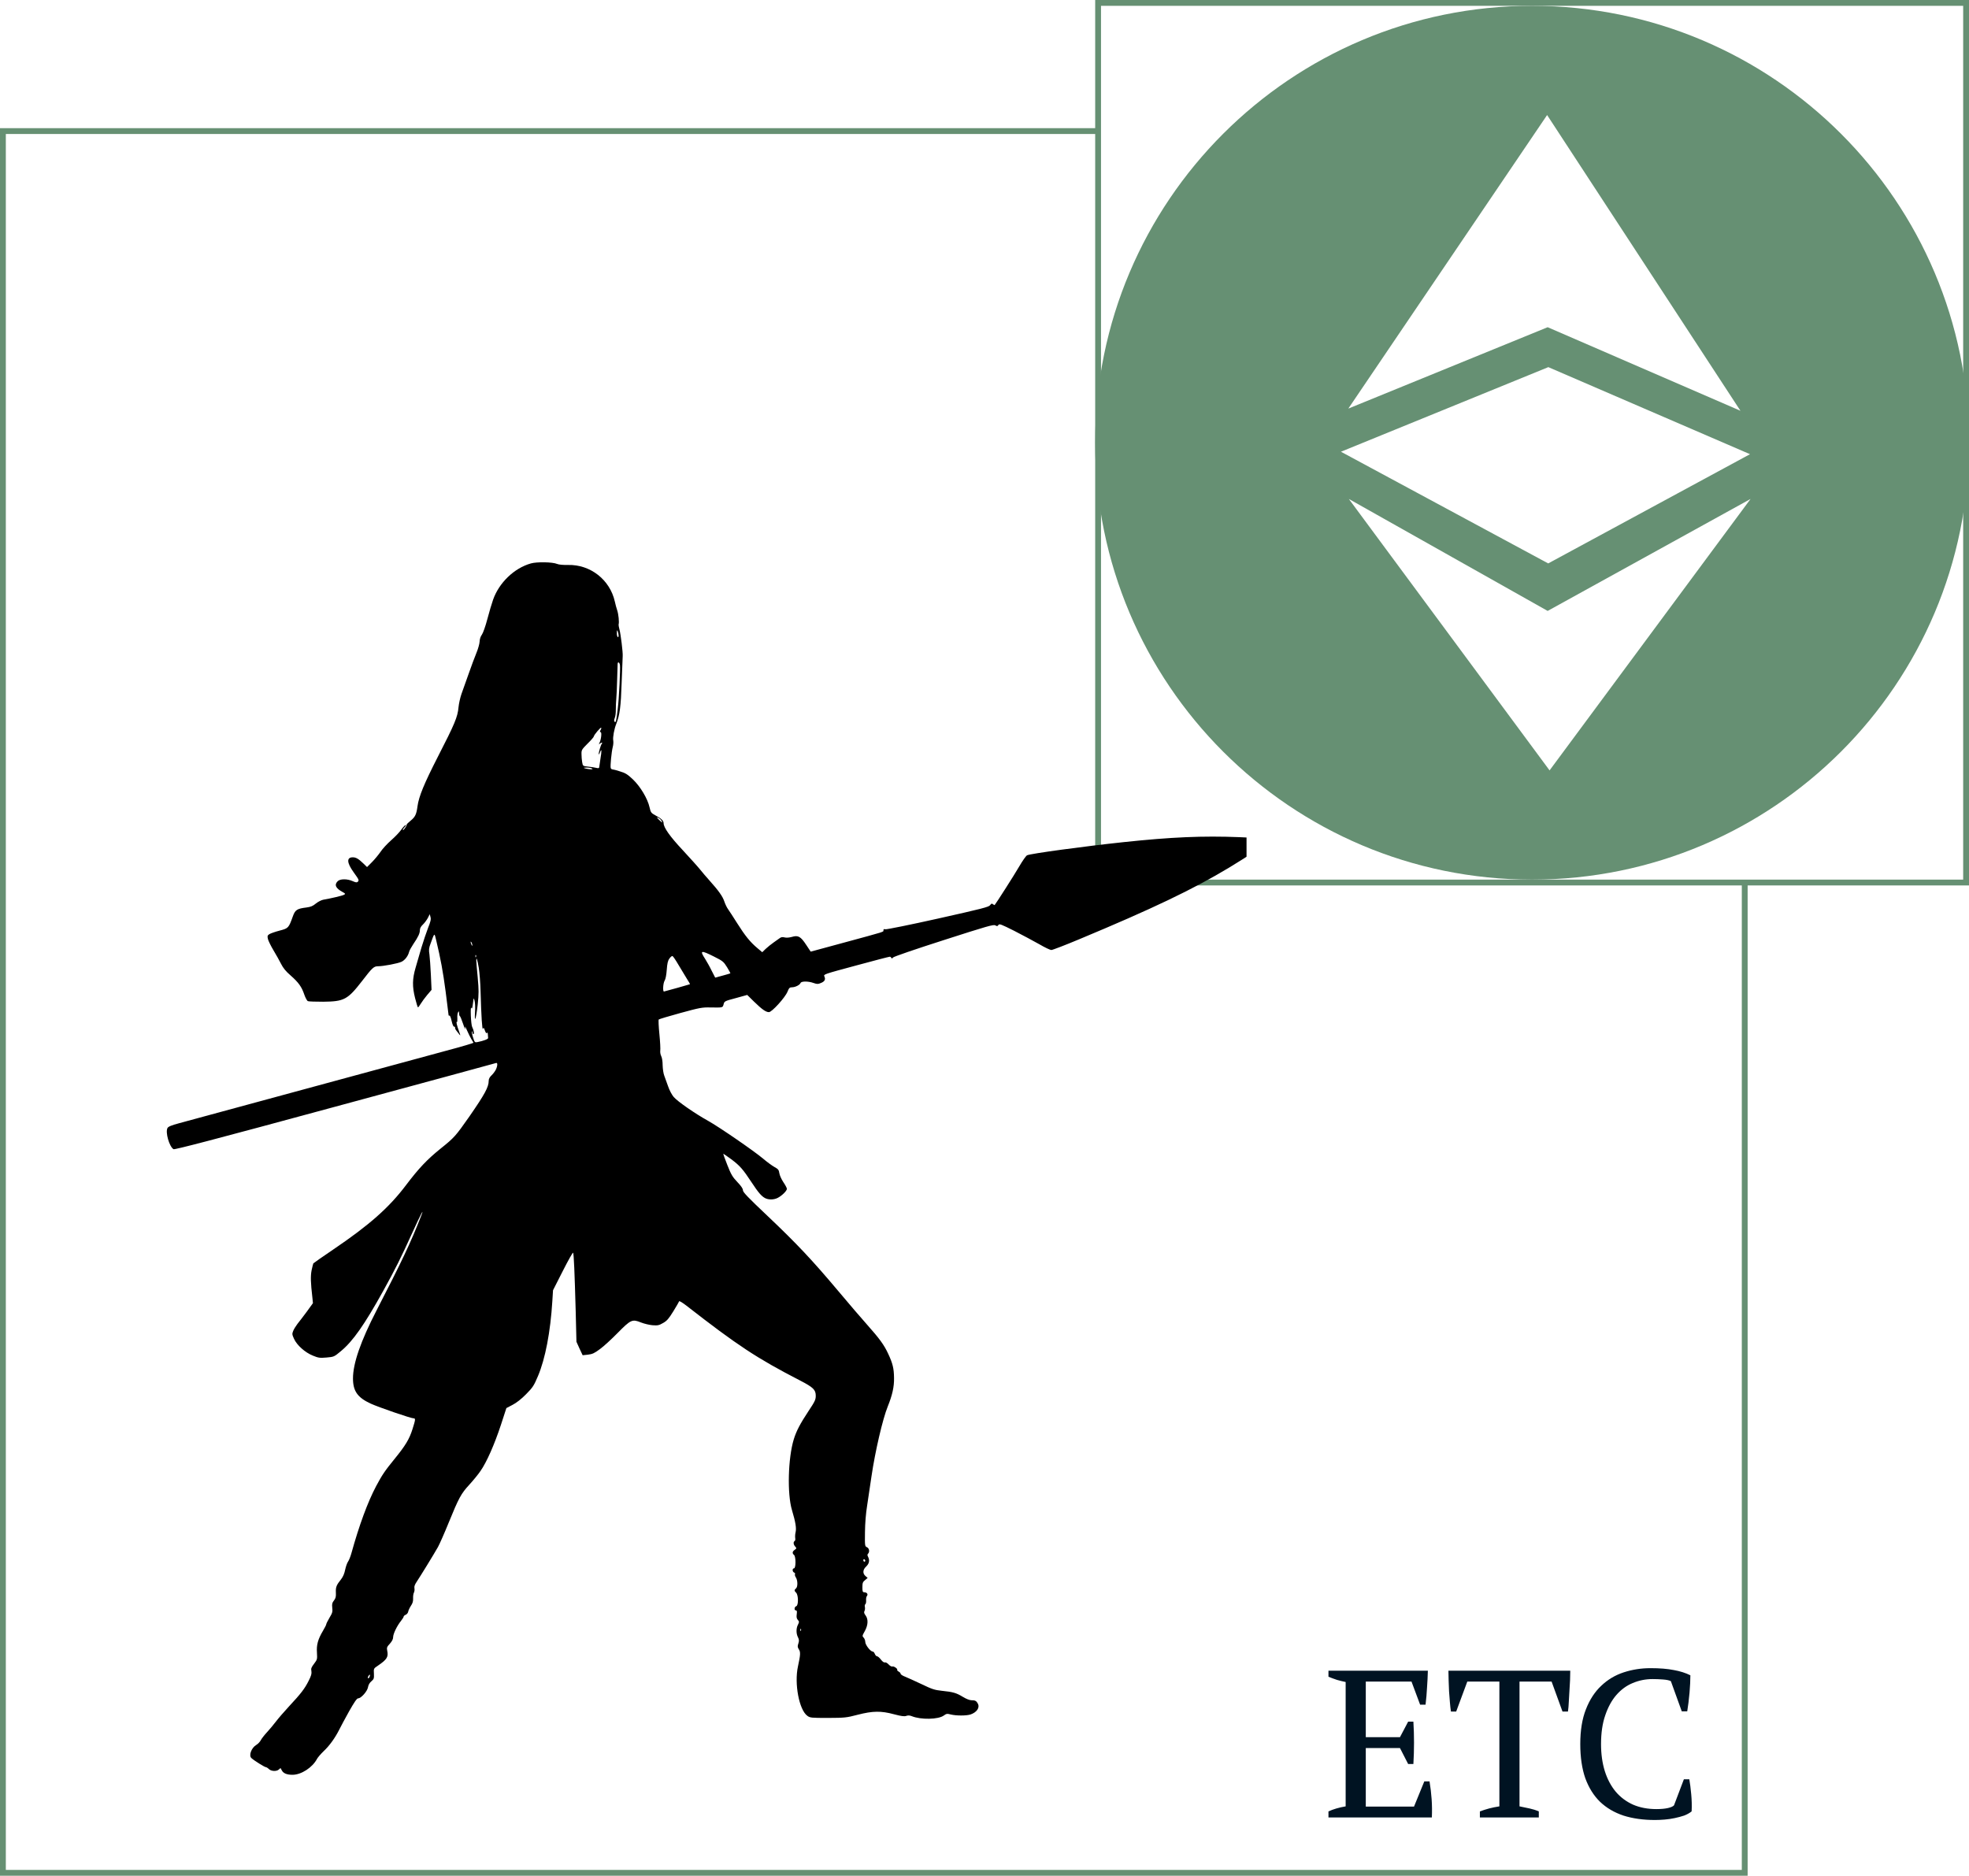 <svg width="338" height="322" viewBox="0 0 338 322" fill="none" xmlns="http://www.w3.org/2000/svg">
    <rect x="0.5" y="22.5" width="299" height="299" fill="white" stroke="#669073"/>
    <rect x="188.5" y="0.5" width="149" height="151" fill="white" stroke="#669073"/>
    <path d="M245.108 286.8C245.084 287.76 245.036 288.732 244.964 289.716C244.916 290.676 244.832 291.648 244.712 292.632H243.776L242.3 288.672H234.452V298.212H240.32L241.724 295.548H242.624C242.768 297.924 242.768 300.348 242.624 302.82H241.724L240.32 300.084H234.452V310.128H242.732L244.496 305.808H245.396C245.564 306.816 245.684 307.836 245.756 308.868C245.828 309.9 245.84 310.944 245.792 312H228.044V310.956C228.884 310.572 229.868 310.284 230.996 310.092V288.744C230.516 288.648 230.024 288.528 229.52 288.384C229.016 288.216 228.524 288.036 228.044 287.844V286.8H245.108ZM264.153 312H254.037V310.956C254.565 310.764 255.093 310.596 255.621 310.452C256.173 310.308 256.761 310.188 257.385 310.092V288.672H251.877L249.969 293.82H249.069C248.997 293.34 248.937 292.8 248.889 292.2C248.841 291.576 248.793 290.952 248.745 290.328C248.721 289.68 248.697 289.056 248.673 288.456C248.649 287.832 248.637 287.28 248.637 286.8H269.553C269.553 287.28 269.541 287.82 269.517 288.42C269.493 289.02 269.457 289.644 269.409 290.292C269.385 290.916 269.349 291.54 269.301 292.164C269.277 292.764 269.229 293.316 269.157 293.82H268.221L266.349 288.672H260.841V310.092C261.465 310.212 262.041 310.332 262.569 310.452C263.121 310.572 263.649 310.74 264.153 310.956V312ZM289.055 305.448H289.991C290.111 306.12 290.219 306.972 290.315 308.004C290.411 309.012 290.435 309.996 290.387 310.956C290.027 311.244 289.595 311.484 289.091 311.676C288.587 311.844 288.047 311.988 287.471 312.108C286.919 312.228 286.343 312.312 285.743 312.36C285.167 312.408 284.615 312.432 284.087 312.432C282.071 312.432 280.271 312.18 278.687 311.676C277.103 311.148 275.759 310.356 274.655 309.3C273.575 308.244 272.735 306.9 272.135 305.268C271.559 303.612 271.271 301.656 271.271 299.4C271.271 297.048 271.595 295.056 272.243 293.424C272.891 291.768 273.767 290.424 274.871 289.392C275.975 288.336 277.259 287.568 278.723 287.088C280.187 286.608 281.723 286.368 283.331 286.368C284.915 286.368 286.247 286.476 287.327 286.692C288.407 286.884 289.355 287.184 290.171 287.592C290.171 287.976 290.159 288.432 290.135 288.96C290.111 289.464 290.075 290.004 290.027 290.58C289.979 291.156 289.919 291.72 289.847 292.272C289.775 292.824 289.703 293.328 289.631 293.784H288.695L286.823 288.6C286.559 288.456 286.115 288.36 285.491 288.312C284.891 288.264 284.291 288.24 283.691 288.24C282.491 288.24 281.351 288.468 280.271 288.924C279.215 289.356 278.279 290.04 277.463 290.976C276.671 291.888 276.035 293.052 275.555 294.468C275.075 295.86 274.835 297.504 274.835 299.4C274.835 301.104 275.051 302.652 275.483 304.044C275.915 305.412 276.539 306.588 277.355 307.572C278.171 308.532 279.167 309.276 280.343 309.804C281.519 310.308 282.851 310.56 284.339 310.56C285.131 310.56 285.791 310.5 286.319 310.38C286.847 310.26 287.195 310.104 287.363 309.912L289.055 305.448Z" fill="#001322"/>
    <path d="M263 151C304.421 151 338 117.421 338 76C338 34.579 304.421 1 263 1C221.579 1 188 34.579 188 76C188 117.421 221.579 151 263 151Z" fill="#669073"/>
    <path d="M231.453 70.141L265.672 56.172L298.766 70.516L265.578 19.75L231.453 70.141ZM231.547 85.656L265.672 104.875L300.5 85.656L266 132.25L231.547 85.656ZM265.766 63.016L300.406 77.969L265.766 96.719L230.188 77.547L265.812 63.016H265.766Z" fill="white"/>
    <g clip-path="url(#clip0)">
        <g filter="url(#filter0_d)">
            <path d="M81.126 96.723C78.271 97.527 75.679 100.02 74.646 102.941C74.416 103.58 73.973 105.09 73.661 106.271C73.35 107.469 72.923 108.666 72.726 108.945C72.496 109.241 72.349 109.7 72.332 110.127C72.316 110.52 72.07 111.39 71.791 112.063C71.512 112.735 70.905 114.359 70.446 115.672C69.986 116.984 69.428 118.543 69.215 119.134C69.002 119.741 68.772 120.774 68.707 121.43C68.559 123.088 68.05 124.285 65.179 129.88C62.8 134.539 61.898 136.721 61.668 138.411C61.488 139.789 61.275 140.232 60.52 140.855C60.11 141.184 59.798 141.495 59.814 141.561C59.864 141.741 59.257 142.595 59.158 142.496C59.109 142.447 59.24 142.217 59.47 141.988C59.683 141.741 59.765 141.577 59.634 141.627C59.503 141.659 59.158 142.037 58.879 142.43C58.6 142.841 57.813 143.661 57.157 144.235C56.484 144.826 55.647 145.728 55.319 146.237C54.974 146.729 54.318 147.533 53.859 147.992L53.006 148.845L52.333 148.189C51.546 147.434 51.103 147.172 50.561 147.172C49.478 147.172 49.528 148.091 50.676 149.698C51.644 151.044 51.677 151.109 51.398 151.388C51.267 151.52 51.037 151.487 50.528 151.257C49.61 150.847 48.396 150.847 47.969 151.273C47.346 151.897 47.624 152.488 48.806 153.127C49.314 153.406 49.331 153.455 49.052 153.603C48.757 153.767 46.886 154.21 45.475 154.456C45.147 154.522 44.573 154.817 44.212 155.113C43.703 155.539 43.343 155.687 42.604 155.785C40.996 155.982 40.668 156.195 40.275 157.295C39.553 159.312 39.503 159.362 37.994 159.755C37.239 159.952 36.452 160.231 36.239 160.363C35.91 160.576 35.878 160.691 35.992 161.199C36.075 161.527 36.501 162.397 36.944 163.135C37.387 163.873 37.978 164.923 38.257 165.481C38.601 166.17 39.077 166.761 39.864 167.434C41.259 168.664 41.784 169.402 42.227 170.715C42.424 171.289 42.703 171.798 42.85 171.863C42.998 171.929 44.179 171.962 45.475 171.962C49.085 171.929 49.675 171.601 52.169 168.385C53.892 166.138 54.171 165.875 54.876 165.875C55.811 165.875 58.305 165.399 58.928 165.104C59.503 164.825 60.044 164.136 60.224 163.414C60.274 163.184 60.602 162.594 60.93 162.102C61.8 160.822 62.078 160.215 62.078 159.673C62.078 159.362 62.242 159.05 62.587 158.722C62.866 158.459 63.243 157.951 63.44 157.59L63.768 156.934L63.9 157.426C64.014 157.803 63.916 158.213 63.473 159.312C63.178 160.084 62.669 161.593 62.341 162.676C62.029 163.759 61.57 165.301 61.34 166.121C60.782 168.041 60.749 169.337 61.258 171.355C61.471 172.224 61.701 172.93 61.75 172.93C61.816 172.93 62.013 172.651 62.226 172.306C62.423 171.978 62.915 171.305 63.325 170.813L64.08 169.927L63.965 167.368C63.9 165.957 63.785 164.382 63.719 163.857C63.588 163.053 63.621 162.741 63.916 161.97C64.621 160.034 64.556 160.084 64.884 161.445C65.622 164.513 66.049 166.777 66.508 170.288C66.771 172.355 67 174.144 67 174.242C67 174.341 67.066 174.39 67.148 174.341C67.23 174.275 67.41 174.702 67.525 175.259C67.673 175.916 67.837 176.277 67.968 176.244C68.067 176.227 68.149 176.293 68.116 176.408C68.1 176.523 68.198 176.769 68.362 176.949C68.51 177.13 68.739 177.425 68.871 177.605C69.051 177.852 69.051 177.72 68.821 177.113C68.428 176.047 68.263 175.341 68.428 175.44C68.493 175.489 68.526 175.21 68.51 174.816C68.477 174.423 68.526 173.963 68.624 173.799C68.772 173.537 68.788 173.553 68.805 173.947C68.805 174.177 68.871 174.406 68.936 174.439C69.018 174.455 69.264 175.079 69.51 175.801C69.74 176.523 69.904 176.851 69.855 176.539C69.789 176.063 69.838 176.113 70.183 176.916C70.413 177.441 70.757 178.13 70.938 178.426L71.282 179L70.905 179.148C70.692 179.23 69.576 179.558 68.395 179.886C59.732 182.232 22.244 192.404 20.767 192.814C19.422 193.175 18.864 193.405 18.75 193.651C18.356 194.373 19.061 196.834 19.783 197.277C19.98 197.391 26.903 195.587 47.51 189.992C62.603 185.907 75.056 182.527 75.171 182.478C75.45 182.38 75.417 183.02 75.105 183.643C74.957 183.938 74.629 184.365 74.367 184.611C74.055 184.906 73.891 185.218 73.891 185.53C73.891 186.613 73.218 187.843 70.56 191.682C68.214 195.029 67.985 195.291 65.671 197.145C63.309 199.048 61.898 200.541 59.7 203.445C56.779 207.317 53.4 210.303 47.198 214.503C45.377 215.734 43.835 216.816 43.785 216.882C43.753 216.964 43.605 217.489 43.49 218.063C43.293 219.08 43.326 220.18 43.621 222.723L43.72 223.707L42.653 225.184C42.046 225.988 41.341 226.939 41.062 227.267C40.8 227.612 40.471 228.137 40.34 228.448C40.127 228.973 40.127 229.072 40.471 229.827C40.964 230.926 42.358 232.173 43.703 232.714C44.655 233.108 44.901 233.141 46.05 233.042C47.329 232.927 47.346 232.927 48.543 231.927C50.594 230.22 52.579 227.382 55.746 221.673C57.862 217.85 58.83 215.914 60.766 211.648C62.259 208.351 62.948 207.071 62.242 208.859C60.503 213.322 58.912 216.669 54.646 224.938C51.907 230.253 50.594 234.043 50.594 236.635C50.594 238.801 51.382 239.916 53.629 240.95C54.925 241.557 60.52 243.477 60.979 243.477C61.356 243.477 61.34 243.657 60.799 245.363C60.257 247.07 59.601 248.152 57.731 250.449C56.057 252.5 55.598 253.189 54.564 255.125C53.121 257.848 51.644 261.868 50.331 266.609C50.167 267.2 49.905 267.856 49.741 268.086C49.577 268.316 49.364 268.939 49.249 269.48C49.117 270.137 48.888 270.678 48.543 271.121C47.756 272.105 47.608 272.45 47.657 273.402C47.69 274.107 47.624 274.37 47.329 274.747C47.017 275.141 46.968 275.354 47.034 275.994C47.116 276.666 47.067 276.88 46.558 277.716C46.263 278.225 46 278.734 46 278.848C46 278.947 45.738 279.455 45.426 279.98C44.573 281.424 44.31 282.376 44.409 283.721C44.474 284.837 44.458 284.886 43.917 285.608C43.441 286.231 43.359 286.445 43.457 286.888C43.523 287.314 43.425 287.675 42.981 288.545C42.309 289.89 41.653 290.743 39.602 292.941C38.765 293.844 37.748 295.025 37.338 295.566C36.928 296.108 36.239 296.928 35.812 297.388C35.402 297.83 34.926 298.438 34.778 298.716C34.647 298.995 34.27 299.389 33.958 299.57C33.138 300.078 32.678 301.374 33.154 301.801C33.63 302.244 35.402 303.343 35.632 303.359C35.73 303.359 35.976 303.507 36.157 303.688C36.55 304.081 37.502 304.13 37.879 303.753C38.027 303.605 38.158 303.507 38.175 303.54C38.191 303.573 38.289 303.753 38.388 303.934C38.65 304.426 39.257 304.672 40.209 304.672C41.718 304.672 43.638 303.425 44.425 301.932C44.556 301.686 45.065 301.095 45.557 300.62C46.558 299.684 47.51 298.355 48.215 296.961C48.461 296.469 49.216 295.041 49.905 293.811C50.824 292.187 51.25 291.563 51.48 291.547C51.989 291.547 53.055 290.333 53.17 289.644C53.235 289.234 53.449 288.873 53.744 288.627C54.187 288.249 54.22 288.134 54.187 287.314C54.138 286.428 54.138 286.428 54.876 285.936C56.435 284.87 56.697 284.443 56.468 283.36C56.369 282.852 56.418 282.704 56.927 282.163C57.304 281.736 57.485 281.375 57.485 281.047C57.485 280.473 58.157 279.095 58.83 278.258C59.076 277.946 59.289 277.618 59.289 277.52C59.289 277.421 59.453 277.273 59.667 277.191C59.864 277.093 60.044 276.863 60.077 276.65C60.11 276.437 60.323 275.994 60.536 275.666C60.831 275.239 60.93 274.895 60.913 274.419C60.897 274.041 60.946 273.598 61.045 273.418C61.143 273.238 61.193 272.893 61.143 272.647C61.078 272.335 61.209 272.007 61.553 271.498C62.144 270.613 64.457 266.855 65.179 265.576C65.475 265.034 66.295 263.18 67 261.441C68.756 257.127 69.15 256.405 70.56 254.879C71.217 254.157 72.103 253.091 72.496 252.5C73.563 250.958 74.875 247.972 75.975 244.641L76.926 241.721L77.993 241.163C78.681 240.802 79.502 240.163 80.322 239.326C81.454 238.177 81.651 237.882 82.356 236.209C83.603 233.255 84.489 228.662 84.817 223.33L84.932 221.492L86.606 218.195C87.525 216.373 88.328 214.963 88.378 215.045C88.509 215.241 88.64 218.523 88.821 224.97L88.952 230.335L89.477 231.5L90.018 232.648L90.937 232.55C91.708 232.452 92.036 232.304 93.004 231.582C93.644 231.123 95.006 229.859 96.039 228.809C98.271 226.545 98.533 226.414 100.026 227.021C100.567 227.234 101.453 227.448 101.995 227.497C102.897 227.562 103.11 227.53 103.816 227.12C104.489 226.742 104.784 226.398 105.588 225.102C106.113 224.248 106.556 223.477 106.589 223.379C106.621 223.297 107.196 223.641 107.868 224.166C116.547 230.926 119.91 233.157 127.326 236.98C129.607 238.161 130.033 238.571 130.033 239.605C130.033 240.277 129.885 240.589 128.803 242.213C127.359 244.395 126.703 245.642 126.26 247.086C125.275 250.285 125.111 256.438 125.948 259.227C126.571 261.31 126.735 262.344 126.571 263.033C126.489 263.361 126.473 263.804 126.506 264.034C126.555 264.263 126.506 264.493 126.407 264.542C126.145 264.706 126.194 265.149 126.506 265.494C126.768 265.789 126.752 265.805 126.424 266.052C125.997 266.347 125.964 266.659 126.309 266.938C126.637 267.216 126.637 269.234 126.292 269.234C125.981 269.234 125.997 269.825 126.325 269.956C126.457 270.005 126.522 270.137 126.473 270.219C126.407 270.317 126.473 270.58 126.621 270.793C126.949 271.302 126.965 272.417 126.637 272.68C126.325 272.942 126.325 273.09 126.67 273.418C127.064 273.828 127.08 275.6 126.686 275.731C126.342 275.83 126.292 276.453 126.621 276.453C126.801 276.453 126.834 276.617 126.768 277.109C126.703 277.602 126.752 277.848 126.949 278.077C127.211 278.373 127.211 278.438 126.982 278.898C126.653 279.521 126.653 280.44 126.982 281.063C127.178 281.473 127.195 281.67 127.047 282.13C126.883 282.605 126.899 282.77 127.129 283.13C127.441 283.59 127.408 284.098 126.982 286.051C126.325 289.02 127.178 293.532 128.589 294.549C129.065 294.894 129.262 294.91 132.133 294.91C135.004 294.894 135.283 294.877 137.219 294.369C139.844 293.696 141.239 293.68 143.486 294.287C144.733 294.615 145.225 294.68 145.553 294.566C145.865 294.451 146.144 294.467 146.489 294.598C148.08 295.255 151.099 295.189 152.034 294.484C152.46 294.172 152.592 294.155 153.215 294.32C154.15 294.549 155.889 294.549 156.595 294.32C157.661 293.959 158.219 293.155 157.874 292.482C157.612 291.99 157.415 291.875 156.775 291.875C156.431 291.875 155.857 291.645 155.266 291.284C154.167 290.612 153.592 290.448 151.657 290.251C150.426 290.12 149.983 289.972 148.211 289.119C147.079 288.594 145.816 288.003 145.389 287.839C144.946 287.675 144.602 287.445 144.602 287.33C144.602 287.216 144.454 287.052 144.257 286.953C144.077 286.838 143.962 286.723 144.011 286.674C144.175 286.51 143.437 285.985 143.191 286.084C143.06 286.133 142.781 285.985 142.535 285.723C142.305 285.477 142.026 285.329 141.895 285.378C141.747 285.427 141.485 285.247 141.222 284.902C140.992 284.591 140.681 284.328 140.566 284.328C140.435 284.328 140.254 284.148 140.172 283.918C140.09 283.688 139.91 283.508 139.795 283.508C139.417 283.508 138.532 282.359 138.532 281.867C138.532 281.605 138.4 281.277 138.253 281.129C137.99 280.866 138.007 280.801 138.449 280.013C139.024 278.98 139.073 277.963 138.581 277.306C138.318 276.962 138.285 276.765 138.4 276.552C138.482 276.388 138.515 276.092 138.466 275.879C138.417 275.666 138.449 275.436 138.548 275.387C138.646 275.321 138.696 275.026 138.679 274.73C138.646 274.435 138.712 274.091 138.827 273.959C139.057 273.664 138.794 273.336 138.335 273.336C138.089 273.336 138.039 273.188 138.039 272.483C138.039 271.745 138.105 271.564 138.499 271.252L138.942 270.875L138.581 270.563C138.056 270.12 138.089 269.464 138.696 268.906C139.221 268.414 139.319 267.84 139.007 267.233C138.876 267.003 138.876 266.855 139.007 266.724C139.319 266.413 139.221 265.789 138.827 265.609C138.466 265.445 138.449 265.395 138.482 263.033C138.499 261.507 138.63 259.817 138.86 258.406C139.04 257.192 139.385 254.961 139.598 253.452C140.238 249.104 141.517 243.608 142.387 241.459C143.174 239.506 143.503 238.062 143.47 236.537C143.453 234.913 143.24 234.043 142.469 232.402C141.764 230.86 140.943 229.761 138.843 227.398C137.99 226.447 135.775 223.871 133.921 221.656C129.426 216.308 126.785 213.502 121.748 208.728C118.401 205.562 117.532 204.659 117.532 204.331C117.532 204.036 117.22 203.593 116.564 202.904C115.727 202.018 115.497 201.624 114.857 200C114.447 198.966 114.135 198.097 114.152 198.064C114.185 198.048 114.808 198.474 115.546 199.016C117.023 200.131 117.515 200.689 119.008 202.953C120.173 204.725 120.714 205.348 121.338 205.677C121.928 205.988 122.847 205.972 123.487 205.644C124.209 205.283 125.078 204.43 125.078 204.085C125.078 203.938 124.799 203.413 124.471 202.937C124.143 202.445 123.832 201.755 123.782 201.395C123.7 200.82 123.585 200.689 122.929 200.328C122.519 200.098 121.649 199.459 120.993 198.901C119.418 197.572 113.43 193.454 111.543 192.404C109.345 191.19 106.293 189.073 105.653 188.319C105.325 187.941 104.915 187.154 104.685 186.481C104.456 185.841 104.16 185.021 104.029 184.66C103.882 184.299 103.767 183.495 103.75 182.888C103.75 182.232 103.652 181.576 103.504 181.297C103.373 181.034 103.307 180.624 103.34 180.362C103.389 180.116 103.324 178.836 103.192 177.523C103.061 176.211 103.012 175.095 103.078 175.013C103.143 174.948 104.817 174.439 106.802 173.898C110.116 172.995 110.51 172.913 111.953 172.946C114.135 172.979 114.053 172.995 114.217 172.388C114.349 171.88 114.398 171.847 116.317 171.338L118.27 170.797L119.418 171.929C120.796 173.274 121.469 173.75 121.994 173.75C122.503 173.75 124.75 171.273 125.177 170.255C125.439 169.599 125.554 169.484 125.948 169.484C126.506 169.484 127.293 169.091 127.424 168.746C127.556 168.418 128.737 168.418 129.656 168.746C130.263 168.959 130.427 168.959 130.919 168.746C131.575 168.484 131.756 168.139 131.51 167.614C131.346 167.253 131.428 167.237 136.957 165.744C140.024 164.907 142.633 164.234 142.748 164.234C142.846 164.234 142.961 164.333 143.01 164.431C143.06 164.595 143.142 164.562 143.306 164.366C143.437 164.218 147.046 162.971 152.017 161.38C159.466 158.984 160.549 158.673 160.86 158.853C161.156 159.034 161.238 159.017 161.385 158.788C161.549 158.541 161.828 158.656 164.125 159.805C165.52 160.527 167.439 161.544 168.391 162.085C169.342 162.643 170.278 163.086 170.474 163.086C170.671 163.086 172.853 162.249 175.314 161.216C187.75 156.031 194.838 152.652 201.039 148.911C203.927 147.172 208.258 144.334 208.258 144.186C208.258 143.989 207.093 143.891 202.68 143.71C196.544 143.464 191.064 143.694 182.91 144.563C176.217 145.269 166.799 146.548 166.307 146.827C166.127 146.909 165.52 147.779 164.946 148.763C164.109 150.207 160.975 155.113 160.746 155.359C160.713 155.391 160.582 155.326 160.45 155.227C160.27 155.063 160.171 155.096 159.958 155.391C159.745 155.703 158.564 155.998 151.017 157.688C146.242 158.755 142.174 159.575 141.993 159.526C141.747 159.46 141.649 159.509 141.649 159.69C141.649 160.002 142.157 159.838 134.791 161.839L129.164 163.365L128.392 162.2C127.441 160.756 127.014 160.51 125.932 160.838C125.439 160.97 124.98 161.002 124.668 160.92C124.357 160.838 124.094 160.871 123.914 161.002C123.766 161.101 123.274 161.445 122.847 161.757C122.404 162.069 121.764 162.577 121.436 162.889L120.846 163.463L119.992 162.741C118.778 161.724 117.892 160.625 116.547 158.492C115.891 157.459 115.202 156.376 115.005 156.113C114.792 155.834 114.496 155.227 114.332 154.735C114.053 153.882 113.348 152.881 111.724 151.077C111.264 150.568 110.575 149.764 110.182 149.272C109.804 148.796 108.459 147.303 107.196 145.941C104.997 143.595 103.914 142.053 103.914 141.315C103.914 140.888 103.521 140.511 102.536 139.986C101.765 139.559 101.716 139.494 101.503 138.591C101.174 137.098 99.911 134.998 98.632 133.784C97.729 132.931 97.335 132.685 96.433 132.423C95.842 132.226 95.252 132.078 95.137 132.078C95.022 132.078 94.891 131.98 94.842 131.865C94.727 131.57 94.973 129.059 95.186 128.239C95.285 127.878 95.317 127.37 95.268 127.107C95.17 126.598 95.432 125.122 95.81 124.203C96.384 122.743 96.581 121.283 96.712 117.23C96.794 114.966 96.876 112.899 96.892 112.637C96.942 111.964 96.548 108.847 96.335 108.043C96.236 107.682 96.171 107.305 96.187 107.223C96.318 106.829 96.171 105.434 95.957 104.795C95.826 104.417 95.646 103.745 95.547 103.285C94.71 99.528 91.347 96.887 87.508 96.985C86.688 97.002 85.917 96.936 85.621 96.805C84.85 96.477 82.16 96.427 81.126 96.723ZM96.187 109.077C96.203 109.29 96.138 109.405 96.039 109.355C95.957 109.306 95.875 108.978 95.892 108.65C95.892 108.158 95.924 108.109 96.039 108.371C96.121 108.552 96.187 108.863 96.187 109.077ZM96.417 114.13C96.515 114.704 96.269 119.954 96.039 121.742C95.793 123.777 95.711 124.105 95.514 123.908C95.383 123.777 95.4 123.58 95.531 123.252C95.646 122.989 95.728 122.333 95.711 121.808C95.711 121.266 95.744 120.43 95.793 119.938C95.842 119.445 95.908 117.969 95.941 116.656C95.99 115.344 96.023 114.146 96.023 113.982C96.039 113.555 96.318 113.654 96.417 114.13ZM93.086 125.335C92.955 125.598 92.955 125.68 93.103 125.68C93.332 125.68 93.201 126.959 92.906 127.517C92.758 127.829 92.758 127.862 92.939 127.681C93.053 127.583 93.218 127.484 93.299 127.484C93.398 127.484 93.398 127.566 93.299 127.681C93.119 127.927 92.758 129.158 92.775 129.47C92.775 129.601 92.889 129.437 93.004 129.125C93.283 128.403 93.316 128.83 93.07 130.273C92.971 130.864 92.889 131.471 92.873 131.635C92.856 131.881 92.758 131.914 92.348 131.816C92.085 131.75 91.446 131.652 90.953 131.602C90.051 131.504 90.051 131.504 89.936 130.848C89.871 130.487 89.821 129.863 89.821 129.453C89.805 128.748 89.871 128.649 90.871 127.648C91.462 127.074 91.938 126.516 91.938 126.418C91.938 126.188 93.103 124.81 93.201 124.925C93.25 124.958 93.201 125.155 93.086 125.335ZM91.61 131.914C91.79 132.029 91.741 132.062 91.364 132.062C91.101 132.045 90.691 131.98 90.461 131.914C90.1 131.799 90.133 131.783 90.707 131.766C91.068 131.766 91.478 131.832 91.61 131.914ZM103.603 140.987C103.767 141.282 103.701 141.266 103.274 140.872C102.684 140.314 102.635 140.199 103.094 140.445C103.274 140.544 103.504 140.773 103.603 140.987ZM71.085 162.266C71.085 162.43 71.036 162.397 70.938 162.184C70.741 161.741 70.741 161.478 70.938 161.773C71.02 161.905 71.085 162.134 71.085 162.266ZM112.577 164.218C114.086 164.973 114.217 165.088 114.808 166.039C115.153 166.597 115.399 167.073 115.382 167.089C115.349 167.122 114.742 167.286 114.037 167.483L112.774 167.827L112.167 166.646C111.855 165.99 111.33 165.071 111.035 164.595C110.083 163.135 110.296 163.07 112.577 164.218ZM71.709 164.267C71.66 164.398 71.61 164.349 71.61 164.169C71.594 163.988 71.643 163.89 71.692 163.955C71.742 164.005 71.758 164.152 71.709 164.267ZM106.474 165.645C106.949 166.449 107.589 167.516 107.901 168.008C108.229 168.5 108.459 168.927 108.442 168.959C108.41 168.976 107.442 169.255 106.277 169.583C105.112 169.895 104.095 170.173 103.996 170.206C103.734 170.305 103.816 168.763 104.095 168.336C104.259 168.073 104.39 167.368 104.456 166.482C104.538 165.383 104.636 164.923 104.915 164.546C105.096 164.284 105.342 164.087 105.44 164.12C105.539 164.152 105.998 164.825 106.474 165.645ZM72.185 166.138C72.316 166.941 72.463 168.779 72.496 170.223C72.611 174.423 72.775 176.982 72.906 176.621C73.005 176.342 73.054 176.375 73.235 176.9C73.382 177.31 73.513 177.458 73.596 177.31C73.678 177.179 73.727 177.277 73.743 177.556C73.76 177.819 73.776 178.098 73.793 178.196C73.809 178.377 73.038 178.672 71.988 178.885C71.496 178.984 71.479 178.951 71.2 178.081C71.036 177.573 70.954 177.13 71.003 177.064C71.053 177.015 71.102 177.097 71.102 177.245C71.102 177.392 71.184 177.523 71.266 177.523C71.446 177.523 71.332 176.834 71.053 176.293C70.954 176.113 70.856 175.227 70.823 174.324C70.79 173.323 70.823 172.815 70.905 173.012C71.02 173.258 71.085 173.077 71.184 172.273C71.315 171.223 71.315 171.223 71.463 171.781C71.561 172.093 71.594 172.979 71.545 173.75C71.413 175.817 71.725 174.964 72.004 172.438C72.201 170.551 72.201 169.977 72.004 167.795C71.873 166.416 71.758 165.12 71.758 164.907C71.758 164.152 71.939 164.694 72.185 166.138ZM138.532 267.938C138.532 268.02 138.466 268.086 138.367 268.086C138.285 268.086 138.203 267.971 138.203 267.823C138.203 267.692 138.285 267.627 138.367 267.676C138.466 267.725 138.532 267.84 138.532 267.938ZM127.49 279.931C127.441 280.063 127.392 280.013 127.392 279.833C127.375 279.652 127.424 279.554 127.474 279.62C127.523 279.669 127.539 279.816 127.49 279.931ZM53.449 287.839C53.4 287.987 53.285 288.102 53.203 288.102C53.104 288.102 53.121 287.954 53.219 287.757C53.432 287.363 53.613 287.429 53.449 287.839Z" fill="black"/>
        </g>
    </g>
    <defs>
        <filter id="filter0_d" x="18.637" y="86.527" width="209.622" height="228.145" filterUnits="userSpaceOnUse" color-interpolation-filters="sRGB">
            <feFlood flood-opacity="0" result="BackgroundImageFix"/>
            <feColorMatrix in="SourceAlpha" type="matrix" values="0 0 0 0 0 0 0 0 0 0 0 0 0 0 0 0 0 0 127 0"/>
            <feOffset dx="10"/>
            <feGaussianBlur stdDeviation="5"/>
            <feColorMatrix type="matrix" values="0 0 0 0 0.4 0 0 0 0 0.565 0 0 0 0 0.451 0 0 0 1 0"/>
            <feBlend mode="normal" in2="BackgroundImageFix" result="effect1_dropShadow"/>
            <feBlend mode="normal" in="SourceGraphic" in2="effect1_dropShadow" result="shape"/>
        </filter>
        <clipPath id="clip0">
            <rect x="4" y="95" width="210" height="210" fill="white"/>
        </clipPath>
    </defs>
</svg>
